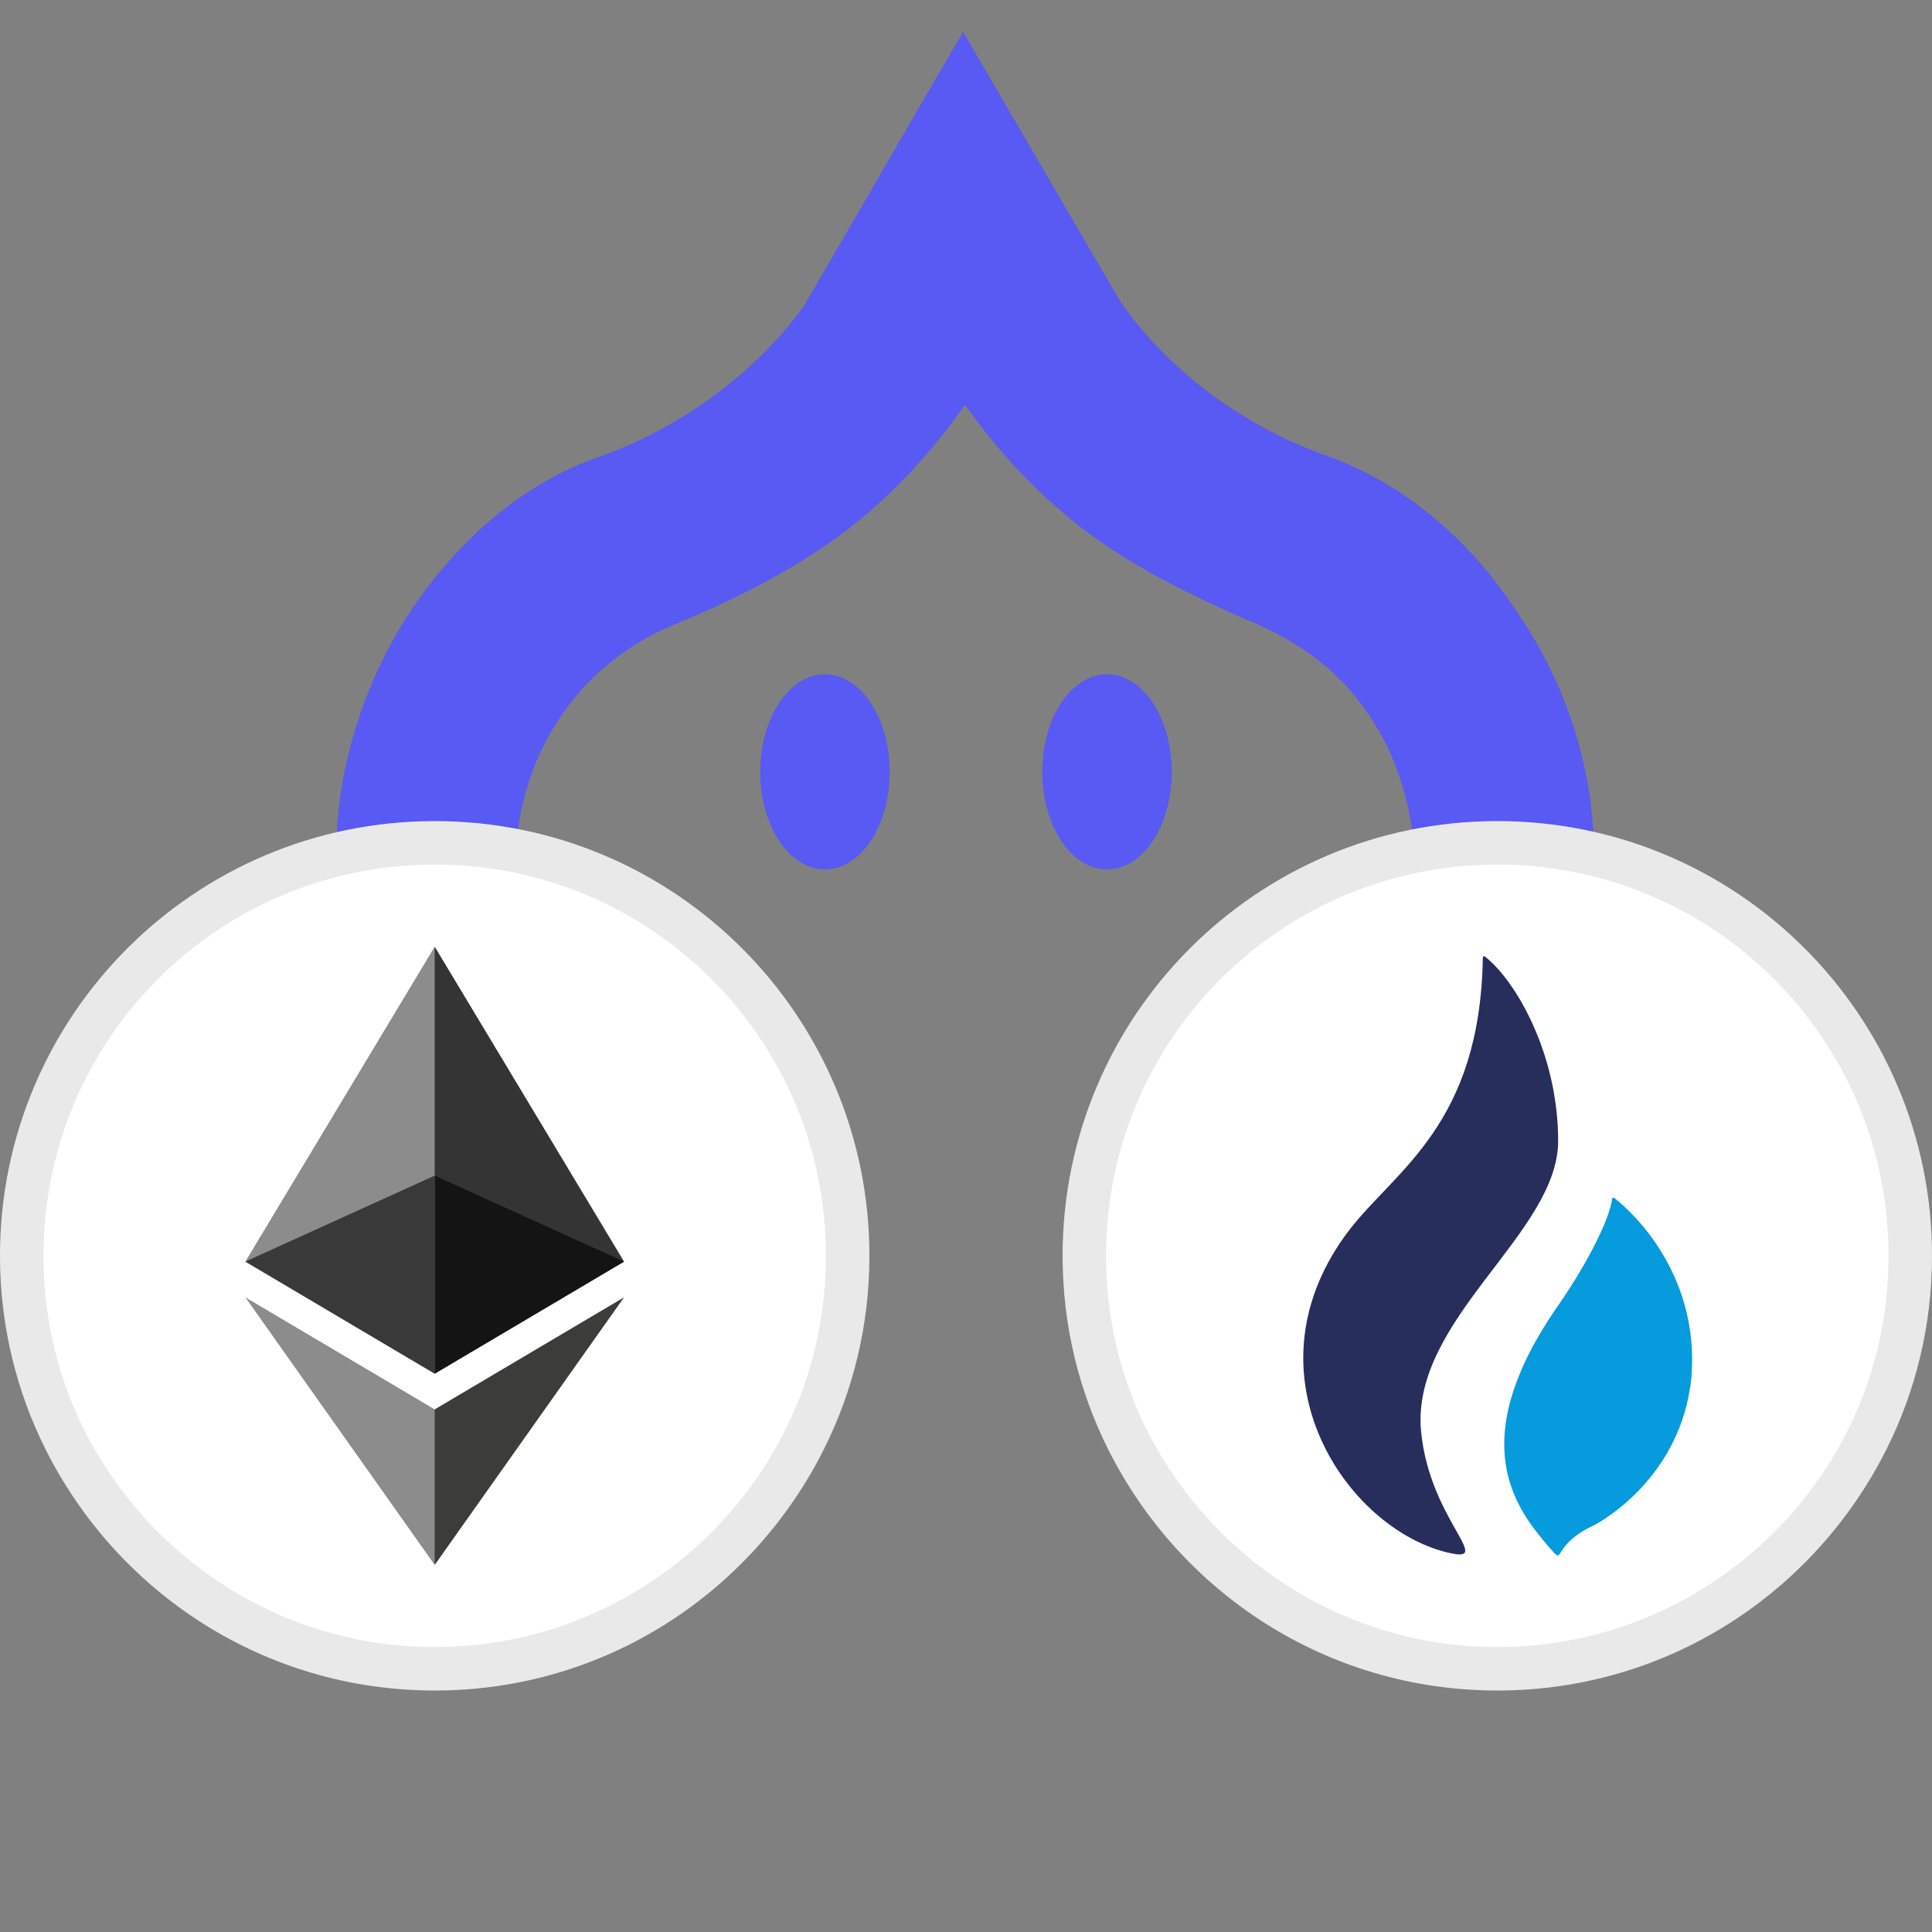 <svg xmlns="http://www.w3.org/2000/svg" xmlns:v="https://vecta.io/nano" xmlns:xlink="http://www.w3.org/1999/xlink" id="Layer_1" x="0" y="0" version="1.1" viewBox="0 0 200 200" xml:space="preserve" style="enable-background:new 0 0 200 200"><rect x="0" y="0" width="200" height="200" fill="#808080" stroke="none"/><style type="text/css">.st0{fill:#5959f4}.st1{fill:#fff}.st2{opacity:.1;fill:#242628;enable-background:new}.st3{fill:#282e5b}.st4{fill:#059bdc}.st5{fill:#343434}.st6{fill:#8c8c8c}.st7{fill:#3c3c3b}.st8{fill:#141414}.st9{fill:#393939}</style><g><path d="M92.1,79.9c0,5.6-3,10.1-6.7,10.1s-6.7-4.5-6.7-10.1s3-10.1,6.7-10.1S92.1,74.3,92.1,79.9z" class="st0"/><path d="M121.3,79.9c0,5.6-3,10.1-6.7,10.1s-6.7-4.5-6.7-10.1s3-10.1,6.7-10.1S121.3,74.3,121.3,79.9z" class="st0"/><path d="M165,88.9v0.9h-0.9c-5.3,0-6.9,0-7.4,0c-0.4,0-0.4,0-0.7,0c-0.6,0-2.1,0-8.6,0.1h-1v-1c0,0,0.1-4.3-1.9-9.5 c-1.1-3-2.8-5.7-4.8-8c-2.5-2.9-5.8-5.1-9.6-6.8c-7.7-3.3-12.9-6.1-17.4-9.4c-4.8-3.6-8.9-7.8-12.8-13.3c-3.9,5.5-8,9.8-12.8,13.4 c-4.5,3.3-9.7,6.2-17.4,9.4c-3.8,1.6-7,3.9-9.6,6.8c-2,2.3-3.7,5-4.8,7.9c-2,5.1-1.9,9.4-1.9,9.5v1h-1c-6.4,0-8-0.1-8.6-0.1 c-0.3,0-0.3,0-0.7,0c-0.6,0-2.1,0-7.4,0h-0.9v-0.9c-0.1-8.7,2.6-17.8,7.6-25.5c5.1-7.7,12-13.5,19.6-16.1c3.4-1.2,6.6-2.8,9.7-4.8 c2.4-1.6,4.7-3.4,6.7-5.3c3.4-3.3,5.2-6,5.2-6.2C89,21.8,94.3,12.5,99.7,3.3c5.4,9.2,10.7,18.4,16.1,27.6c0.1,0.2,1.8,2.9,5.2,6.2 c2.1,2,4.3,3.8,6.7,5.3c3,2,6.3,3.6,9.7,4.8c7.6,2.7,14.6,8.4,19.6,16.1C162.4,71.1,165.1,80.2,165,88.9z" class="st0"/></g><path d="M90,130c0,7.2-1.7,14-4.7,20l0,0c-7.4,14.8-22.6,25-40.3,25l0,0c-17.7,0-32.9-10.2-40.3-25l0,0	c-3-6-4.7-12.8-4.7-20c0-24.8,20.1-45,45-45l0,0C69.9,85,90,105.2,90,130z" class="st1"/><path d="M45,85c-24.8,0-45,20.2-45,45s20.2,45,45,45s45-20.2,45-45S69.8,85,45,85z M81.3,148	c-6.6,13.3-20.4,22.5-36.3,22.5l0,0c-15.9,0-29.6-9.2-36.3-22.5l0,0c-2.7-5.4-4.2-11.5-4.2-18c0-22.4,18.1-40.5,40.5-40.5l0,0	c22.4,0,40.5,18.1,40.5,40.5C85.5,136.5,84,142.6,81.3,148L81.3,148z" class="st2"/><path d="M200,130c0,7.2-1.7,14-4.7,20l0,0c-7.4,14.8-22.6,25-40.3,25l0,0c-17.7,0-32.9-10.2-40.3-25l0,0	c-3-6-4.7-12.8-4.7-20c0-24.8,20.1-45,45-45l0,0C179.9,85,200,105.2,200,130z" class="st1"/><path d="M155,85c-24.8,0-45,20.2-45,45s20.2,45,45,45s45-20.2,45-45S179.8,85,155,85z M191.3,148	c-6.6,13.3-20.4,22.5-36.3,22.5l0,0c-15.9,0-29.6-9.2-36.3-22.5l0,0c-2.7-5.4-4.2-11.5-4.2-18c0-22.4,18.1-40.5,40.5-40.5l0,0	c22.4,0,40.5,18.1,40.5,40.5C195.5,136.5,194,142.6,191.3,148L191.3,148z" class="st2"/><path d="M161.3,118.1c0-8.9-4.3-16.5-7.6-19.1c0,0-0.2-0.1-0.2,0.2c-0.3,17.2-9,21.9-13.8,28.1	c-11.1,14.5-0.8,30.4,9.7,33.3c5.9,1.6-1.4-2.9-2.3-12.5C146.1,136.5,161.3,127.7,161.3,118.1" class="st3"/><path d="M167.1,124c0,0-0.1,0-0.2,0l0,0c-0.2,2.1-2.6,6.8-5.5,11c-10.1,14.4-4.3,21.3-1.1,25.1c1.9,2.2,0,0,4.7-2.2	c0.4-0.2,9.1-4.8,10.1-15.4C175.9,132.2,169.4,125.8,167.1,124" class="st4"/><g><polygon points="45 98 44.6 99.5 44.6 141.8 45 142.2 64.6 130.6" class="st5"/><polygon points="45 98 25.4 130.6 45 142.2 45 121.7" class="st6"/><polygon points="45 145.9 44.8 146.2 44.8 161.3 45 162 64.6 134.3" class="st7"/><polygon points="45 162 45 145.9 25.4 134.3" class="st6"/><polygon points="45 142.2 64.6 130.6 45 121.7" class="st8"/><polygon points="25.4 130.6 45 142.2 45 121.7" class="st9"/></g></svg>